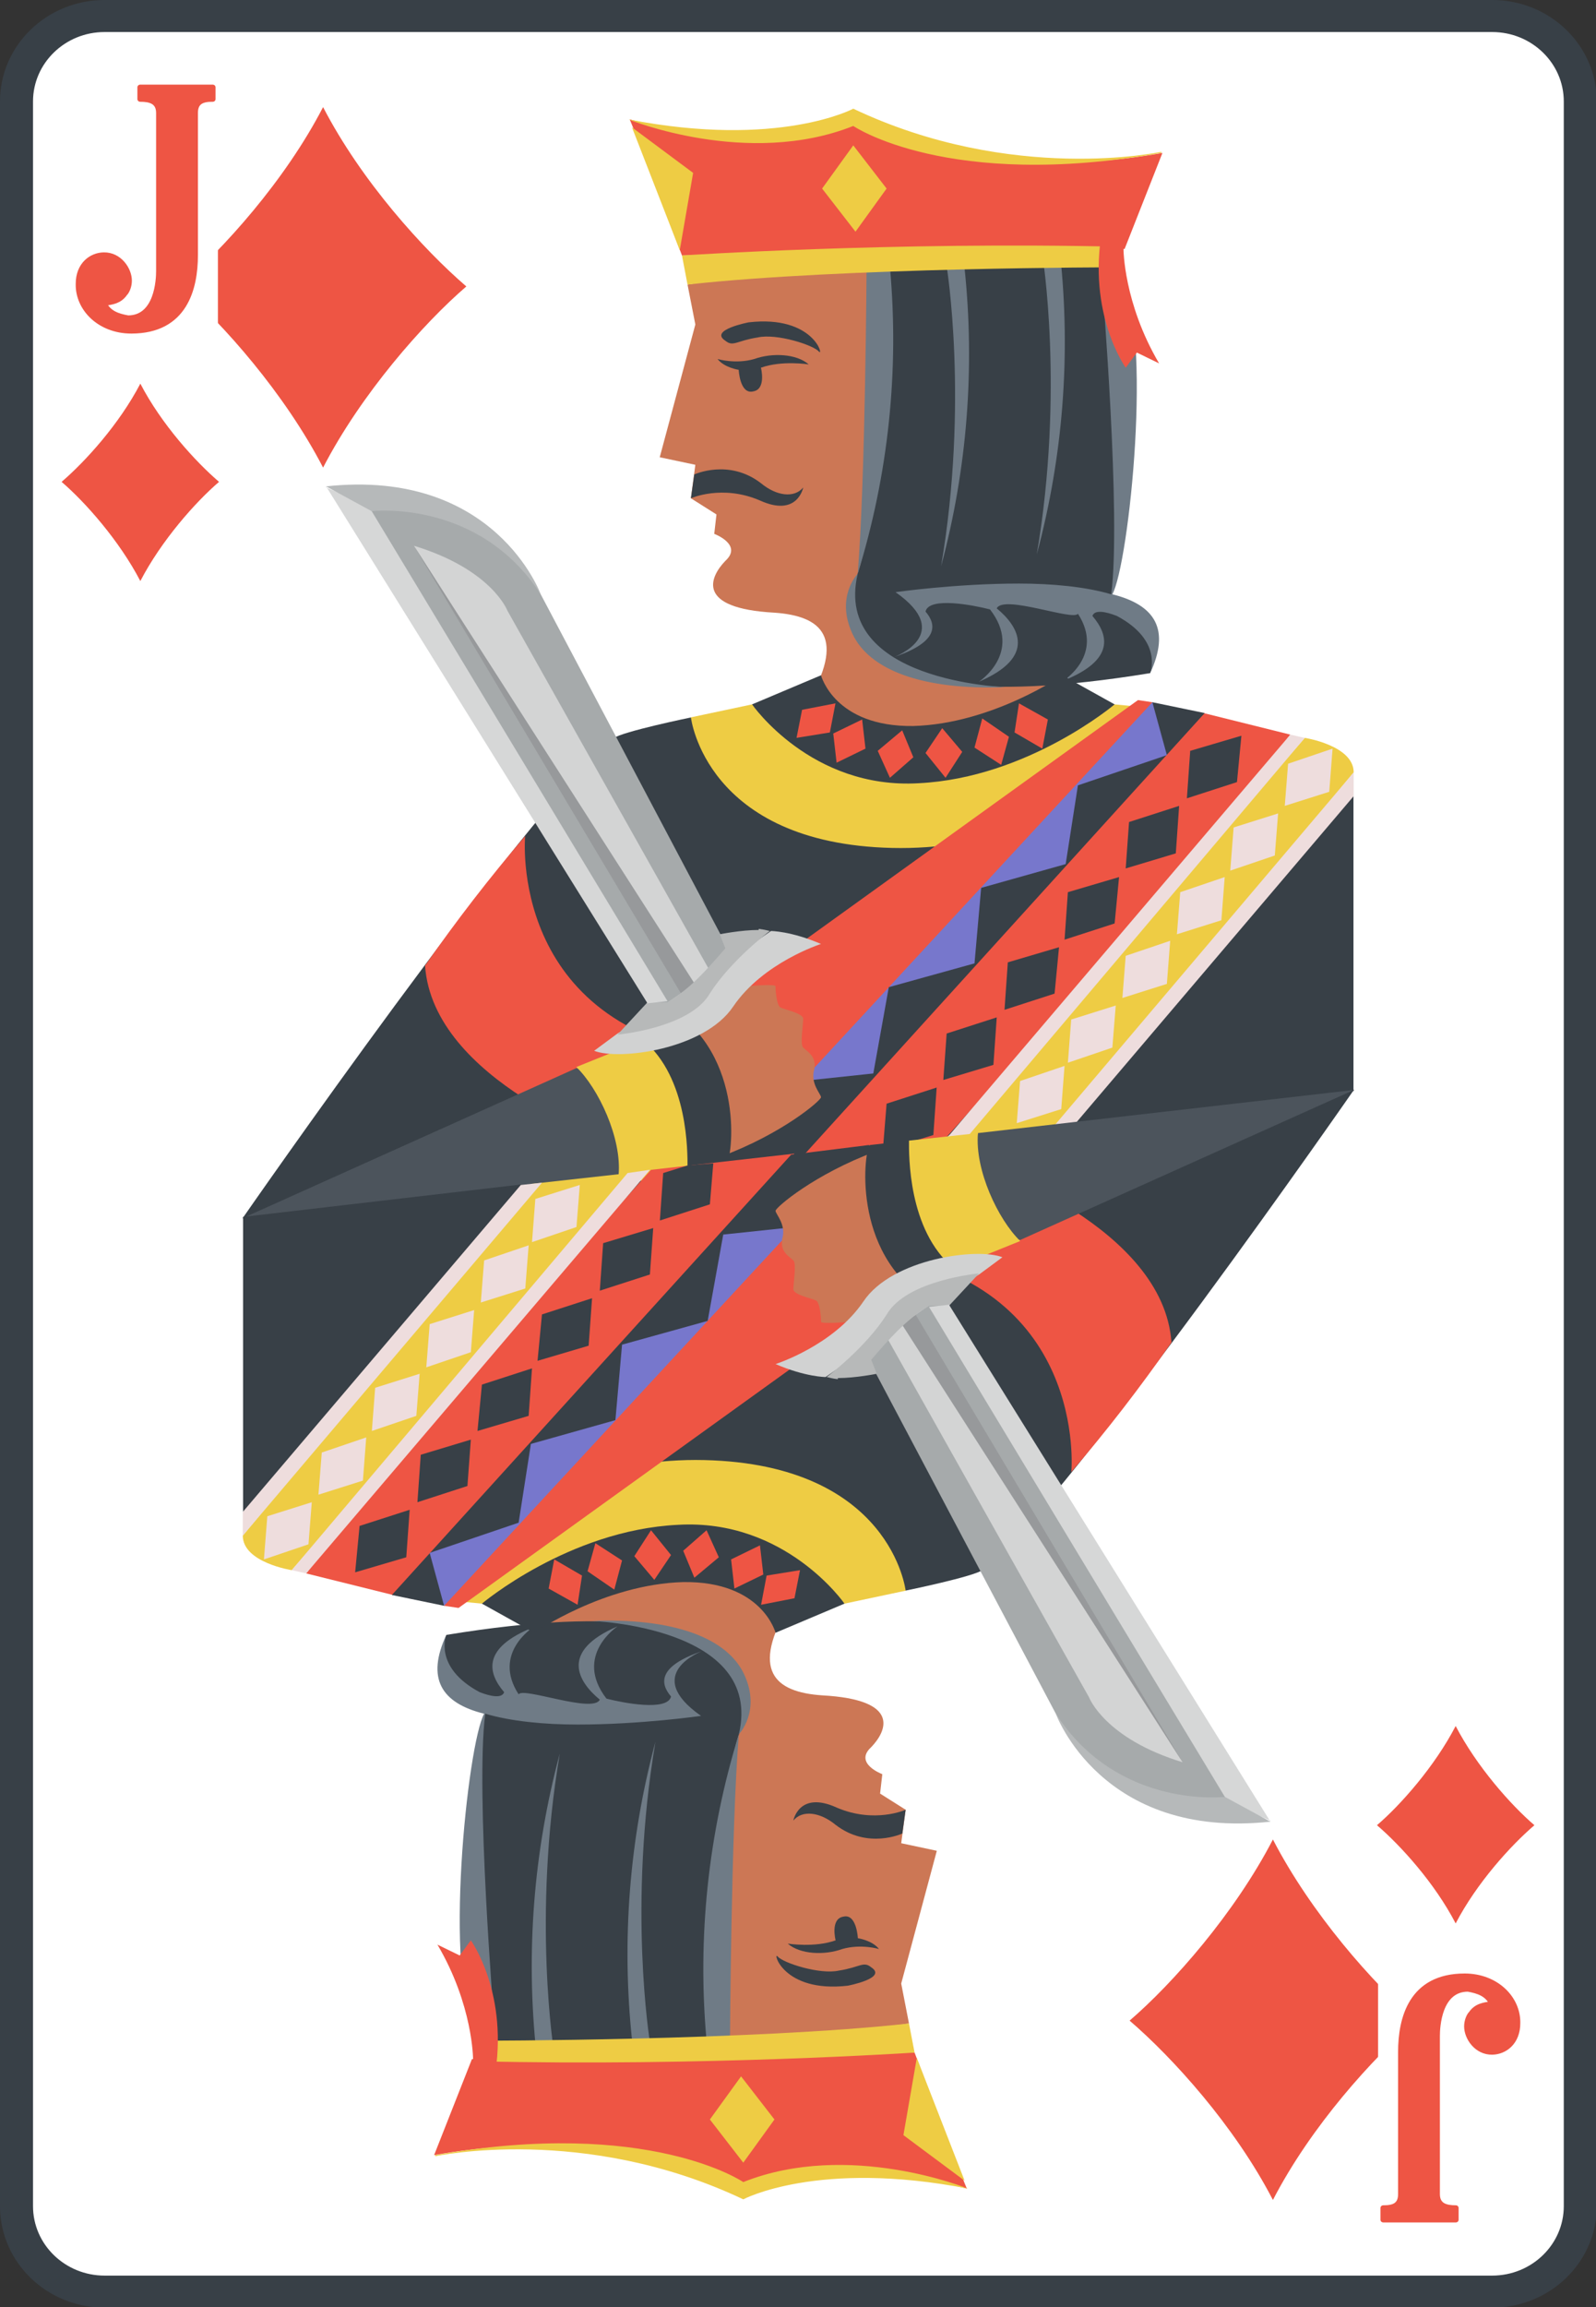 <?xml version="1.0" encoding="UTF-8"?>
<svg xmlns="http://www.w3.org/2000/svg" xmlns:xlink="http://www.w3.org/1999/xlink" width="90px" height="130px" viewBox="0 0 90 130" version="1.1">
<rect x="0" y="0" width="90" height="130" fill="#333333" stroke="none"/>
<g id="surface1">
<path style="fill-rule:nonzero;fill:rgb(100%,100%,100%);fill-opacity:1;stroke-width:3;stroke-linecap:butt;stroke-linejoin:miter;stroke:rgb(21.961%,25.098%,27.843%);stroke-opacity:1;stroke-miterlimit:4;" d="M 9.497 1.499 L 135.497 1.499 C 139.921 1.499 143.502 5.082 143.502 9.502 L 143.502 206.498 C 143.502 210.918 139.921 214.501 135.497 214.501 L 9.497 214.501 C 5.079 214.501 1.498 210.918 1.498 206.498 L 1.498 9.502 C 1.498 5.082 5.079 1.499 9.497 1.499 Z M 9.497 1.499 " transform="matrix(0.621,0,0,0.602,-0,-0)"/>
<path style=" stroke:none;fill-rule:nonzero;fill:rgb(93.333%,33.333%,26.667%);fill-opacity:1;" d="M 18.219 6.035 C 16.062 10.203 12.562 14.059 10.141 16.141 C 12.562 18.223 16.062 22.184 18.219 26.348 C 20.375 22.184 23.875 18.223 26.297 16.141 C 23.875 14.059 20.375 10.203 18.219 6.035 Z M 18.219 6.035 "/>
<path style=" stroke:none;fill-rule:nonzero;fill:rgb(100%,100%,100%);fill-opacity:1;" d="M 3.723 4.395 L 12.289 4.395 L 12.289 34.484 L 3.723 34.484 Z M 3.723 4.395 "/>
<path style=" stroke:none;fill-rule:nonzero;fill:rgb(93.333%,33.333%,26.667%);fill-opacity:1;" d="M 71.781 123.965 C 73.934 119.797 77.438 115.941 79.859 113.859 C 77.438 111.777 73.934 107.816 71.781 103.652 C 69.625 107.816 66.125 111.777 63.699 113.859 C 66.125 115.941 69.625 119.797 71.781 123.965 Z M 71.781 123.965 "/>
<path style=" stroke:none;fill-rule:nonzero;fill:rgb(21.961%,25.098%,27.843%);fill-opacity:1;" d="M 50.129 55.59 L 76.371 61.445 L 37.191 74.703 L 13.785 68.551 Z M 50.129 55.59 "/>
<path style=" stroke:none;fill-rule:nonzero;fill:rgb(93.333%,33.333%,26.667%);fill-opacity:1;" d="M 45.445 64.969 L 48.402 63.535 L 53.332 64.133 L 49.391 67.117 Z M 45.445 64.969 "/>
<path style=" stroke:none;fill-rule:nonzero;fill:rgb(93.333%,86.667%,86.667%);fill-opacity:1;" d="M 29.555 67.477 L 29.367 66.82 L 30.477 65.746 L 30.539 66.641 Z M 29.555 67.477 "/>
<path style=" stroke:none;fill-rule:nonzero;fill:rgb(21.961%,25.098%,27.843%);fill-opacity:1;" d="M 13.676 68.652 L 27.32 64.352 L 60.66 63.309 L 76.324 61.484 L 76.324 44.863 L 38.949 40.43 C 38.949 40.43 35.117 41.215 34.582 41.605 C 29.605 45.711 13.676 68.652 13.676 68.652 Z M 13.676 68.652 "/>
<path style=" stroke:none;fill-rule:nonzero;fill:rgb(93.333%,33.333%,26.667%);fill-opacity:1;" d="M 29.613 47.109 C 29.613 47.109 28.609 57.875 40.902 59.516 L 34.633 64.383 C 34.633 64.383 24.41 60.914 23.969 54.41 C 25.727 51.887 27.609 49.453 29.613 47.109 Z M 29.613 47.109 "/>
<path style=" stroke:none;fill-rule:nonzero;fill:rgb(93.333%,80%,26.667%);fill-opacity:1;" d="M 42.41 39.691 L 38.961 40.422 C 38.961 40.422 39.773 47.535 50.312 47.781 C 60.91 48.023 67.871 40.18 67.871 40.18 L 62.855 39.691 Z M 42.41 39.691 "/>
<path style=" stroke:none;fill-rule:nonzero;fill:rgb(80%,46.667%,33.333%);fill-opacity:1;" d="M 51.125 14.027 L 38.77 16.035 L 39.211 18.285 L 37.203 25.766 L 39.211 26.191 L 38.961 28.078 L 40.402 28.988 L 40.277 30.082 C 40.277 30.082 41.906 30.691 40.902 31.605 C 40.023 32.516 39.211 34.281 43.664 34.523 C 46.359 34.707 47.738 35.922 45.48 39.691 L 50.312 42.309 L 61.035 40.359 Z M 51.125 14.027 "/>
<path style=" stroke:none;fill-rule:nonzero;fill:rgb(21.961%,25.098%,27.843%);fill-opacity:1;" d="M 40.902 19.199 C 41.344 19.562 41.531 19.199 42.723 19.016 C 43.789 18.773 45.859 19.441 46.172 19.805 C 46.484 20.172 45.922 17.738 42.219 18.164 C 42.219 18.164 39.961 18.59 40.902 19.199 Z M 40.465 20.23 C 40.465 20.23 41.469 20.535 42.535 20.23 C 43.539 19.867 44.918 19.93 45.605 20.535 C 45.605 20.535 44.102 20.293 42.91 20.719 C 42.91 20.719 43.223 21.934 42.473 22.055 C 41.719 22.238 41.656 20.84 41.656 20.84 C 41.656 20.84 40.84 20.719 40.465 20.23 Z M 49.684 14.758 C 49.684 14.758 49.684 29.293 48.242 32.637 C 48.242 32.637 44.477 41.273 64.859 37.93 C 64.859 37.93 66.43 34.219 62.664 33.609 C 63.855 27.406 63.23 20.961 63.293 14.758 Z M 49.684 14.758 "/>
<path style=" stroke:none;fill-rule:nonzero;fill:rgb(43.529%,48.235%,52.549%);fill-opacity:1;" d="M 58.777 14.332 L 59.781 14.332 C 60.391 20 59.945 25.727 58.465 31.238 C 60.031 21.996 58.777 14.332 58.777 14.332 Z M 48.867 14.941 L 50.184 15.062 C 50.715 20.879 50.098 26.742 48.367 32.332 C 48.805 26.98 48.867 15.004 48.867 15.004 Z M 48.367 32.332 C 46.926 38.414 56.707 38.719 56.707 38.719 C 52.004 38.902 48.992 37.746 48.055 35.68 C 47.113 33.609 48.367 32.332 48.367 32.332 Z M 53.383 15.004 L 54.387 15.062 C 54.988 20.711 54.543 26.414 53.07 31.906 C 54.637 22.664 53.383 15.004 53.383 15.004 Z M 63.168 15.551 C 65.051 18.59 63.668 31.785 62.727 33.488 C 65.176 34.098 65.988 35.496 64.859 37.93 C 64.859 37.93 65.613 36.105 62.98 34.707 C 62.352 34.461 61.727 34.34 61.602 34.707 C 62.539 35.801 62.855 37.199 59.969 38.355 C 59.969 38.355 62.289 36.895 60.785 34.582 C 60.535 35.008 56.582 33.488 56.207 34.281 C 57.461 35.312 58.465 37.016 55.203 38.414 C 55.203 38.414 57.711 36.773 55.828 34.34 C 54.891 34.098 52.379 33.609 52.191 34.461 C 52.82 35.191 52.945 36.164 50.438 37.016 C 50.438 37.016 53.887 35.738 50.5 33.367 C 50.5 33.367 53.887 32.883 57.461 32.883 C 59.34 32.883 61.223 33.062 62.664 33.488 C 63.23 29.109 62.164 16.156 62.164 16.156 Z M 63.168 15.551 "/>
<path style=" stroke:none;fill-rule:nonzero;fill:rgb(21.961%,25.098%,27.843%);fill-opacity:1;" d="M 39.148 26.738 C 39.148 26.738 41.09 25.828 42.91 27.227 C 43.789 27.957 44.793 28.078 45.293 27.469 C 45.293 27.469 44.98 29.172 42.848 28.199 C 40.715 27.285 38.961 28.078 38.961 28.078 Z M 39.148 26.738 "/>
<path style=" stroke:none;fill-rule:nonzero;fill:rgb(93.333%,33.333%,26.667%);fill-opacity:1;" d="M 38.457 14.395 L 36.012 7.949 L 35.512 6.73 C 35.512 6.73 43.914 9.043 48.18 6.551 C 48.18 6.551 54.699 10.562 65.551 8.617 L 63.418 14.027 Z M 38.457 14.395 "/>
<path style=" stroke:none;fill-rule:nonzero;fill:rgb(93.333%,80%,26.667%);fill-opacity:1;" d="M 63.043 15.062 C 63.043 15.062 47.551 15.062 38.77 16.035 L 38.457 14.395 C 38.457 14.395 50.375 13.602 63.168 13.906 Z M 63.043 15.062 "/>
<path style=" stroke:none;fill-rule:nonzero;fill:rgb(93.333%,33.333%,26.667%);fill-opacity:1;" d="M 67.871 40.18 L 72.762 41.395 C 66.992 48.996 60.094 56.598 53.32 64.137 L 45.23 65.051 Z M 67.871 40.18 "/>
<path style=" stroke:none;fill-rule:nonzero;fill:rgb(21.961%,25.098%,27.843%);fill-opacity:1;" d="M 66.93 44.984 L 69.754 44.07 L 70.004 41.457 L 67.117 42.309 Z M 63.48 48.934 L 66.305 48.086 L 66.492 45.41 L 63.668 46.32 Z M 60.031 52.949 L 62.855 52.035 L 63.105 49.422 L 60.219 50.273 Z M 56.645 56.902 L 59.469 55.988 L 59.719 53.375 L 56.832 54.227 Z M 53.195 60.855 L 56.02 60.004 L 56.207 57.328 L 53.383 58.238 Z M 52.82 61.281 L 52.633 63.957 L 51.25 64.383 L 49.809 64.504 L 49.996 62.191 Z M 52.82 61.281 "/>
<path style=" stroke:none;fill-rule:nonzero;fill:rgb(93.333%,80%,26.667%);fill-opacity:1;" d="M 73.578 41.578 C 73.578 41.578 76.336 42.004 76.336 43.523 L 60.031 63.348 L 54.012 64.016 Z M 73.578 41.578 "/>
<path style=" stroke:none;fill-rule:nonzero;fill:rgb(21.961%,25.098%,27.843%);fill-opacity:1;" d="M 64.984 39.57 L 67.934 40.18 L 45.418 64.988 L 41.027 65.539 C 36.637 60.672 56.27 48.023 64.984 39.57 Z M 64.984 39.57 "/>
<path style=" stroke:none;fill-rule:nonzero;fill:rgb(46.667%,46.667%,80%);fill-opacity:1;" d="M 64.984 39.57 L 65.801 42.551 L 60.785 44.254 L 60.094 48.691 L 55.328 50.031 L 54.953 54.285 L 50.121 55.625 C 54.121 49.508 59.145 44.082 64.984 39.57 Z M 50.121 55.625 L 49.246 60.488 L 45.23 60.914 C 46.5 58.867 48.16 57.07 50.121 55.625 Z M 50.121 55.625 "/>
<path style=" stroke:none;fill-rule:nonzero;fill:rgb(93.333%,33.333%,26.667%);fill-opacity:1;" d="M 64.172 39.449 L 64.984 39.57 L 45.23 60.914 L 33.754 61.34 Z M 64.172 39.449 "/>
<path style=" stroke:none;fill-rule:nonzero;fill:rgb(21.961%,25.098%,27.843%);fill-opacity:1;" d="M 46.297 38.051 L 42.41 39.691 C 42.41 39.691 45.734 44.496 51.816 44.133 C 57.961 43.828 62.855 39.691 62.855 39.691 L 59.906 38.051 C 59.906 38.051 55.957 40.785 51.504 40.91 C 47.051 40.969 46.297 38.051 46.297 38.051 Z M 46.297 38.051 "/>
<path style=" stroke:none;fill-rule:nonzero;fill:rgb(93.333%,80%,26.667%);fill-opacity:1;" d="M 35.637 7.176 L 38.332 14.098 L 39.086 9.742 Z M 65.488 8.555 C 65.488 8.555 57.086 10.379 48.117 6.125 C 48.117 6.125 43.914 8.375 35.445 6.73 C 35.445 6.73 42.156 9.469 48.117 7.098 C 48.117 7.098 53.445 10.746 65.488 8.617 Z M 65.488 8.555 "/>
<path style=" stroke:none;fill-rule:nonzero;fill:rgb(93.333%,33.333%,26.667%);fill-opacity:1;" d="M 62.164 12.875 C 61.285 17.68 63.48 20.719 63.48 20.719 L 64.109 19.867 L 65.363 20.477 C 63.355 17.07 63.355 14.027 63.355 14.027 Z M 47.113 39.633 L 45.23 39.996 L 44.918 41.578 L 46.797 41.273 Z M 57.461 39.633 L 57.211 41.273 L 58.777 42.184 L 59.09 40.543 Z M 55.391 40.484 L 54.953 42.125 L 56.457 43.098 L 56.895 41.516 Z M 48.617 40.543 L 46.988 41.332 L 47.176 42.977 L 48.805 42.184 Z M 53.133 41.031 L 52.191 42.43 L 53.32 43.828 L 54.262 42.367 Z M 50.875 41.152 L 49.496 42.309 L 50.184 43.828 L 51.504 42.672 Z M 50.875 41.152 "/>
<path style=" stroke:none;fill-rule:nonzero;fill:rgb(29.804%,32.941%,36.078%);fill-opacity:1;" d="M 32.5 60.188 C 32.5 60.188 36.512 61.281 34.883 66.207 L 13.684 68.641 Z M 32.5 60.188 "/>
<path style=" stroke:none;fill-rule:nonzero;fill:rgb(80%,46.667%,33.333%);fill-opacity:1;" d="M 36.574 58.605 C 36.574 58.605 40.84 57.266 42.219 55.562 C 42.219 55.562 43.664 55.441 43.727 55.562 C 43.727 55.746 43.789 56.719 44.039 56.781 C 44.289 56.902 45.23 57.086 45.293 57.387 C 45.293 57.754 45.105 58.848 45.293 59.031 C 45.543 59.273 46.047 59.516 45.922 60.246 C 45.668 61.039 46.297 61.645 46.297 61.828 C 46.297 62.012 44.102 63.895 40.652 65.172 C 40.652 65.172 37.516 59.09 36.574 58.605 Z M 36.574 58.605 "/>
<path style=" stroke:none;fill-rule:nonzero;fill:rgb(21.961%,25.098%,27.843%);fill-opacity:1;" d="M 35.512 57.996 C 35.512 57.996 37.641 62.438 38.77 65.781 L 40.965 65.539 C 41.281 65.414 42.094 59.457 37.703 56.781 Z M 35.512 57.996 "/>
<path style=" stroke:none;fill-rule:nonzero;fill:rgb(93.333%,86.667%,86.667%);fill-opacity:1;" d="M 76.336 43.523 L 76.336 44.859 L 60.66 63.289 L 59.469 63.41 Z M 72.762 41.395 L 73.578 41.578 L 54.637 63.957 L 53.383 64.137 Z M 72.762 41.395 "/>
<path style=" stroke:none;fill-rule:nonzero;fill:rgb(93.333%,80%,26.667%);fill-opacity:1;" d="M 36.262 58.605 C 38.832 60.734 38.77 64.988 38.77 65.781 L 34.883 66.207 C 35.07 64.137 33.754 61.34 32.5 60.125 Z M 36.262 58.605 "/>
<path style=" stroke:none;fill-rule:nonzero;fill:rgb(65.098%,66.667%,67.059%);fill-opacity:1;" d="M 37.895 58.301 L 41.656 54.59 L 30.492 33.488 C 30.492 33.488 27.355 27.652 19.645 27.957 Z M 37.895 58.301 "/>
<path style=" stroke:none;fill-rule:nonzero;fill:rgb(82.745%,83.137%,83.137%);fill-opacity:1;" d="M 23.344 30.754 C 27.734 32.09 28.609 34.402 28.609 34.402 L 40.34 55.262 L 39.211 55.867 Z M 23.344 30.754 "/>
<path style=" stroke:none;fill-rule:nonzero;fill:rgb(59.216%,60%,60.784%);fill-opacity:1;" d="M 39.648 56.172 L 39.023 57.023 L 23.344 30.754 Z M 39.648 56.172 "/>
<path style=" stroke:none;fill-rule:nonzero;fill:rgb(81.961%,82.353%,82.353%);fill-opacity:1;" d="M 43.477 52.461 C 43.477 52.461 44.602 52.461 46.297 53.191 C 46.297 53.191 43.035 54.227 41.344 56.719 C 39.711 59.152 34.883 59.762 33.504 59.211 L 34.82 58.238 L 37.141 56.84 Z M 43.477 52.461 "/>
<path style=" stroke:none;fill-rule:nonzero;fill:rgb(71.765%,72.549%,72.549%);fill-opacity:1;" d="M 42.785 52.34 C 42.996 52.367 43.207 52.406 43.41 52.461 C 43.41 52.461 41.219 54.105 40.023 55.988 C 38.895 57.938 34.82 58.301 34.82 58.301 L 36.512 56.477 L 37.641 56.477 C 38.961 55.688 39.898 54.59 40.902 53.438 L 40.59 52.645 C 40.59 52.645 41.781 52.402 42.785 52.402 Z M 42.785 52.34 "/>
<path style=" stroke:none;fill-rule:nonzero;fill:rgb(83.922%,84.314%,84.314%);fill-opacity:1;" d="M 18.387 27.406 L 36.512 56.535 L 37.641 56.414 L 20.961 28.805 C 20.52 28.32 18.387 27.469 18.387 27.469 Z M 18.387 27.406 "/>
<path style=" stroke:none;fill-rule:nonzero;fill:rgb(71.373%,72.549%,72.941%);fill-opacity:1;" d="M 20.961 28.805 C 20.961 28.805 26.98 28.078 30.492 33.488 C 30.492 33.488 27.922 26.375 18.387 27.406 "/>
<path style=" stroke:none;fill-rule:nonzero;fill:rgb(93.333%,86.667%,86.667%);fill-opacity:1;" d="M 72.449 45.41 L 74.957 44.617 L 75.145 42.184 L 72.637 43.035 Z M 69.375 49.059 L 71.887 48.207 L 72.074 45.836 L 69.566 46.625 Z M 66.367 52.645 L 68.875 51.855 L 69.062 49.422 L 66.555 50.273 Z M 63.293 56.234 L 65.801 55.441 L 65.988 53.012 L 63.48 53.859 Z M 60.219 59.883 L 62.727 59.031 L 62.918 56.66 L 60.406 57.449 Z M 57.336 63.289 L 59.844 62.496 L 60.031 60.062 L 57.523 60.914 Z M 57.336 63.289 "/>
<path style=" stroke:none;fill-rule:nonzero;fill:rgb(93.333%,80%,26.667%);fill-opacity:1;" d="M 48.242 13.055 L 49.996 10.625 L 48.117 8.191 L 46.359 10.625 Z M 48.242 13.055 "/>
<path style=" stroke:none;fill-rule:nonzero;fill:rgb(93.333%,86.667%,86.667%);fill-opacity:1;" d="M 35.59 66.699 L 35.406 66.102 L 36.516 64.906 L 36.699 65.984 Z M 35.59 66.699 "/>
<path style=" stroke:none;fill-rule:nonzero;fill:rgb(93.333%,80%,26.667%);fill-opacity:1;" d="M 35.836 63.473 L 38.793 65.746 L 37.191 67.836 L 34.973 66.164 Z M 54.625 63.953 L 57.398 63.297 L 59.555 63.355 L 56.227 65.566 Z M 54.625 63.953 "/>
<path style=" stroke:none;fill-rule:nonzero;fill:rgb(93.333%,86.667%,86.667%);fill-opacity:1;" d="M 60.66 62.461 L 60.723 63.234 L 59.738 64.191 L 59.676 63.297 Z M 54.379 63.297 L 54.688 63.895 L 53.453 65.027 L 53.395 64.07 Z M 54.379 63.297 "/>
<path style=" stroke:none;fill-rule:nonzero;fill:rgb(21.961%,25.098%,27.843%);fill-opacity:1;" d="M 76.355 61.402 L 62.711 65.703 L 29.371 66.746 L 13.707 68.57 L 13.707 85.191 L 51.082 89.625 C 51.082 89.625 54.914 88.844 55.449 88.449 C 60.426 84.344 76.355 61.402 76.355 61.402 Z M 76.355 61.402 "/>
<path style=" stroke:none;fill-rule:nonzero;fill:rgb(93.333%,33.333%,26.667%);fill-opacity:1;" d="M 60.414 82.945 C 60.414 82.945 61.418 72.18 49.129 70.539 L 55.398 65.672 C 55.398 65.672 65.621 69.141 66.059 75.645 C 64.305 78.168 62.422 80.605 60.414 82.945 Z M 60.414 82.945 "/>
<path style=" stroke:none;fill-rule:nonzero;fill:rgb(93.333%,80%,26.667%);fill-opacity:1;" d="M 47.621 90.363 L 51.07 89.633 C 51.07 89.633 50.258 82.52 39.719 82.273 C 29.121 82.031 22.16 89.875 22.16 89.875 L 27.176 90.363 Z M 47.621 90.363 "/>
<path style=" stroke:none;fill-rule:nonzero;fill:rgb(80%,46.667%,33.333%);fill-opacity:1;" d="M 38.906 116.027 L 51.258 114.02 L 50.82 111.77 L 52.828 104.289 L 50.82 103.863 L 51.07 101.977 L 49.629 101.066 L 49.754 99.973 C 49.754 99.973 48.125 99.363 49.129 98.449 C 50.004 97.539 50.82 95.773 46.367 95.531 C 43.672 95.352 42.289 94.133 44.547 90.363 L 39.719 87.75 L 28.996 89.695 Z M 38.906 116.027 "/>
<path style=" stroke:none;fill-rule:nonzero;fill:rgb(21.961%,25.098%,27.843%);fill-opacity:1;" d="M 49.129 110.855 C 48.688 110.492 48.5 110.855 47.309 111.039 C 46.242 111.281 44.172 110.613 43.859 110.25 C 43.547 109.883 44.109 112.316 47.809 111.891 C 47.809 111.891 50.066 111.465 49.129 110.855 Z M 49.566 109.824 C 49.566 109.824 48.562 109.52 47.496 109.824 C 46.492 110.188 45.113 110.129 44.422 109.52 C 44.422 109.52 45.93 109.762 47.121 109.336 C 47.121 109.336 46.805 108.121 47.559 108 C 48.312 107.816 48.375 109.215 48.375 109.215 C 48.375 109.215 49.191 109.336 49.566 109.824 Z M 40.348 115.297 C 40.348 115.297 40.348 100.762 41.789 97.418 C 41.789 97.418 45.551 88.781 25.168 92.125 C 25.168 92.125 23.602 95.836 27.363 96.445 C 26.172 102.648 26.801 109.094 26.738 115.297 Z M 40.348 115.297 "/>
<path style=" stroke:none;fill-rule:nonzero;fill:rgb(43.529%,48.235%,52.549%);fill-opacity:1;" d="M 31.254 115.723 L 30.25 115.723 C 29.641 110.055 30.086 104.328 31.566 98.816 C 30 108.059 31.254 115.723 31.254 115.723 Z M 41.164 115.113 L 39.844 114.992 C 39.316 109.176 39.934 103.312 41.664 97.723 C 41.227 103.074 41.164 115.055 41.164 115.055 Z M 41.664 97.723 C 43.105 91.641 33.324 91.336 33.324 91.336 C 38.027 91.152 41.035 92.309 41.977 94.375 C 42.918 96.445 41.664 97.723 41.664 97.723 Z M 36.648 115.055 L 35.645 114.992 C 35.043 109.348 35.488 103.641 36.961 98.148 C 35.391 107.391 36.648 115.055 36.648 115.055 Z M 26.863 114.504 C 24.98 111.465 26.359 98.27 27.301 96.566 C 24.855 95.957 24.039 94.559 25.168 92.125 C 25.168 92.125 24.418 93.949 27.051 95.352 C 27.68 95.594 28.305 95.715 28.43 95.352 C 27.488 94.254 27.176 92.855 30.062 91.699 C 30.062 91.699 27.742 93.16 29.246 95.473 C 29.496 95.047 33.449 96.566 33.824 95.773 C 32.57 94.742 31.566 93.039 34.828 91.641 C 34.828 91.641 32.32 93.281 34.199 95.715 C 35.141 95.957 37.648 96.445 37.84 95.594 C 37.211 94.863 37.086 93.891 39.594 93.039 C 39.594 93.039 36.145 94.316 39.531 96.688 C 39.531 96.688 36.145 97.176 32.57 97.176 C 30.688 97.176 28.809 96.992 27.363 96.566 C 26.801 100.945 27.867 113.898 27.867 113.898 Z M 26.863 114.504 "/>
<path style=" stroke:none;fill-rule:nonzero;fill:rgb(21.961%,25.098%,27.843%);fill-opacity:1;" d="M 50.883 103.316 C 50.883 103.316 48.938 104.227 47.121 102.828 C 46.242 102.102 45.238 101.977 44.738 102.586 C 44.738 102.586 45.051 100.883 47.184 101.855 C 49.316 102.77 51.07 101.977 51.07 101.977 Z M 50.883 103.316 "/>
<path style=" stroke:none;fill-rule:nonzero;fill:rgb(93.333%,33.333%,26.667%);fill-opacity:1;" d="M 51.574 115.66 L 54.02 122.105 L 54.52 123.324 C 54.52 123.324 46.117 121.012 41.852 123.508 C 41.852 123.508 35.328 119.492 24.48 121.438 L 26.613 116.027 Z M 51.574 115.66 "/>
<path style=" stroke:none;fill-rule:nonzero;fill:rgb(93.333%,80%,26.667%);fill-opacity:1;" d="M 26.988 114.992 C 26.988 114.992 42.48 114.992 51.258 114.02 L 51.574 115.66 C 51.574 115.66 39.656 116.453 26.863 116.148 Z M 26.988 114.992 "/>
<path style=" stroke:none;fill-rule:nonzero;fill:rgb(93.333%,33.333%,26.667%);fill-opacity:1;" d="M 22.16 89.875 L 17.266 88.66 C 23.039 81.059 29.938 73.457 36.711 65.918 L 44.801 65.004 Z M 22.16 89.875 "/>
<path style=" stroke:none;fill-rule:nonzero;fill:rgb(21.961%,25.098%,27.843%);fill-opacity:1;" d="M 23.102 85.074 L 20.277 85.984 L 20.027 88.598 L 22.91 87.75 Z M 26.551 81.121 L 23.727 81.973 L 23.539 84.648 L 26.359 83.734 Z M 30 77.105 L 27.176 78.02 L 26.926 80.633 L 29.812 79.781 Z M 33.387 73.152 L 30.562 74.066 L 30.312 76.68 L 33.195 75.828 Z M 36.836 69.199 L 34.012 70.051 L 33.824 72.727 L 36.648 71.816 Z M 37.211 68.773 L 37.398 66.098 L 38.777 65.672 L 40.223 65.551 L 40.031 67.863 Z M 37.211 68.773 "/>
<path style=" stroke:none;fill-rule:nonzero;fill:rgb(93.333%,80%,26.667%);fill-opacity:1;" d="M 16.453 88.477 C 16.453 88.477 13.691 88.051 13.691 86.531 L 30 66.707 L 36.02 66.039 Z M 16.453 88.477 "/>
<path style=" stroke:none;fill-rule:nonzero;fill:rgb(21.961%,25.098%,27.843%);fill-opacity:1;" d="M 25.043 90.484 L 22.098 89.875 L 44.613 65.066 L 49 64.52 C 53.391 69.383 33.762 82.031 25.043 90.484 Z M 25.043 90.484 "/>
<path style=" stroke:none;fill-rule:nonzero;fill:rgb(46.667%,46.667%,80%);fill-opacity:1;" d="M 25.043 90.484 L 24.23 87.504 L 29.246 85.801 L 29.938 81.363 L 34.703 80.023 L 35.078 75.77 L 39.906 74.43 C 35.91 80.547 30.887 85.973 25.043 90.484 Z M 39.906 74.43 L 40.785 69.566 L 44.801 69.141 C 43.531 71.191 41.871 72.984 39.906 74.43 Z M 39.906 74.43 "/>
<path style=" stroke:none;fill-rule:nonzero;fill:rgb(93.333%,33.333%,26.667%);fill-opacity:1;" d="M 25.859 90.605 L 25.043 90.484 L 44.801 69.141 L 56.277 68.715 Z M 25.859 90.605 "/>
<path style=" stroke:none;fill-rule:nonzero;fill:rgb(21.961%,25.098%,27.843%);fill-opacity:1;" d="M 43.734 92.004 L 47.621 90.363 C 47.621 90.363 44.297 85.559 38.215 85.922 C 32.066 86.227 27.176 90.363 27.176 90.363 L 30.125 92.004 C 30.125 92.004 34.074 89.27 38.527 89.148 C 42.98 89.086 43.734 92.004 43.734 92.004 Z M 43.734 92.004 "/>
<path style=" stroke:none;fill-rule:nonzero;fill:rgb(93.333%,80%,26.667%);fill-opacity:1;" d="M 54.395 122.879 L 51.699 115.961 L 50.945 120.312 Z M 24.543 121.5 C 24.543 121.5 32.945 119.676 41.914 123.93 C 41.914 123.93 46.117 121.68 54.582 123.324 C 54.582 123.324 47.871 120.586 41.914 122.957 C 41.914 122.957 36.582 119.309 24.543 121.438 Z M 24.543 121.5 "/>
<path style=" stroke:none;fill-rule:nonzero;fill:rgb(93.333%,33.333%,26.667%);fill-opacity:1;" d="M 27.867 117.18 C 28.746 112.379 26.551 109.336 26.551 109.336 L 25.922 110.188 L 24.668 109.578 C 26.676 112.984 26.676 116.027 26.676 116.027 Z M 42.918 90.426 L 44.801 90.059 L 45.113 88.477 L 43.23 88.781 Z M 32.57 90.426 L 32.82 88.781 L 31.254 87.871 L 30.938 89.512 Z M 34.641 89.574 L 35.078 87.93 L 33.574 86.957 L 33.133 88.539 Z M 41.414 89.512 L 43.043 88.723 L 42.855 87.078 L 41.227 87.871 Z M 36.898 89.023 L 37.84 87.625 L 36.711 86.227 L 35.77 87.688 Z M 39.156 88.902 L 40.535 87.75 L 39.844 86.227 L 38.527 87.383 Z M 39.156 88.902 "/>
<path style=" stroke:none;fill-rule:nonzero;fill:rgb(29.804%,32.941%,36.078%);fill-opacity:1;" d="M 57.531 69.871 C 57.531 69.871 53.516 68.773 55.148 63.848 L 76.348 61.418 Z M 57.531 69.871 "/>
<path style=" stroke:none;fill-rule:nonzero;fill:rgb(80%,46.667%,33.333%);fill-opacity:1;" d="M 53.453 71.449 C 53.453 71.449 49.191 72.789 47.809 74.492 C 47.809 74.492 46.367 74.613 46.305 74.492 C 46.305 74.309 46.242 73.336 45.992 73.273 C 45.742 73.152 44.801 72.969 44.738 72.668 C 44.738 72.301 44.926 71.207 44.738 71.023 C 44.484 70.781 43.984 70.539 44.109 69.809 C 44.359 69.02 43.734 68.41 43.734 68.227 C 43.734 68.043 45.93 66.16 49.379 64.883 C 49.379 64.883 52.516 70.965 53.453 71.449 Z M 53.453 71.449 "/>
<path style=" stroke:none;fill-rule:nonzero;fill:rgb(21.961%,25.098%,27.843%);fill-opacity:1;" d="M 54.52 72.059 C 54.52 72.059 52.387 67.621 51.258 64.273 L 49.062 64.52 C 48.75 64.641 47.934 70.598 52.324 73.273 Z M 54.52 72.059 "/>
<path style=" stroke:none;fill-rule:nonzero;fill:rgb(93.333%,86.667%,86.667%);fill-opacity:1;" d="M 13.691 86.531 L 13.691 85.195 L 29.371 66.77 L 30.562 66.645 Z M 17.266 88.66 L 16.453 88.477 L 35.391 66.098 L 36.648 65.918 Z M 17.266 88.66 "/>
<path style=" stroke:none;fill-rule:nonzero;fill:rgb(93.333%,80%,26.667%);fill-opacity:1;" d="M 53.77 71.449 C 51.195 69.32 51.258 65.066 51.258 64.273 L 55.148 63.848 C 54.961 65.918 56.277 68.715 57.531 69.93 Z M 53.77 71.449 "/>
<path style=" stroke:none;fill-rule:nonzero;fill:rgb(65.098%,66.667%,67.059%);fill-opacity:1;" d="M 52.137 71.754 L 48.375 75.465 L 59.539 96.566 C 59.539 96.566 62.672 102.402 70.387 102.102 Z M 52.137 71.754 "/>
<path style=" stroke:none;fill-rule:nonzero;fill:rgb(82.745%,83.137%,83.137%);fill-opacity:1;" d="M 66.688 99.301 C 62.297 97.965 61.418 95.652 61.418 95.652 L 49.691 74.797 L 50.82 74.188 Z M 66.688 99.301 "/>
<path style=" stroke:none;fill-rule:nonzero;fill:rgb(59.216%,60%,60.784%);fill-opacity:1;" d="M 50.383 73.883 L 51.008 73.031 L 66.688 99.301 Z M 50.383 73.883 "/>
<path style=" stroke:none;fill-rule:nonzero;fill:rgb(81.961%,82.353%,82.353%);fill-opacity:1;" d="M 46.555 77.594 C 46.555 77.594 45.426 77.594 43.734 76.863 C 43.734 76.863 46.996 75.828 48.688 73.336 C 50.32 70.902 55.148 70.293 56.527 70.844 L 55.211 71.816 L 52.891 73.215 Z M 46.555 77.594 "/>
<path style=" stroke:none;fill-rule:nonzero;fill:rgb(71.765%,72.549%,72.549%);fill-opacity:1;" d="M 47.246 77.715 C 47.035 77.691 46.824 77.648 46.617 77.594 C 46.617 77.594 48.812 75.949 50.004 74.066 C 51.133 72.121 55.211 71.754 55.211 71.754 L 53.516 73.578 L 52.387 73.578 C 51.07 74.371 50.129 75.465 49.129 76.621 L 49.441 77.41 C 49.441 77.41 48.25 77.652 47.246 77.652 Z M 47.246 77.715 "/>
<path style=" stroke:none;fill-rule:nonzero;fill:rgb(83.922%,84.314%,84.314%);fill-opacity:1;" d="M 71.641 102.648 L 53.516 73.52 L 52.387 73.641 L 69.07 101.25 C 69.508 101.734 71.641 102.586 71.641 102.586 Z M 71.641 102.648 "/>
<path style=" stroke:none;fill-rule:nonzero;fill:rgb(71.373%,72.549%,72.941%);fill-opacity:1;" d="M 69.07 101.25 C 69.07 101.25 63.051 101.977 59.539 96.566 C 59.539 96.566 62.109 103.68 71.641 102.648 "/>
<path style=" stroke:none;fill-rule:nonzero;fill:rgb(93.333%,86.667%,86.667%);fill-opacity:1;" d="M 17.582 84.648 L 15.074 85.438 L 14.883 87.871 L 17.395 87.02 Z M 20.652 80.996 L 18.145 81.848 L 17.957 84.223 L 20.465 83.43 Z M 23.664 77.41 L 21.156 78.199 L 20.969 80.633 L 23.477 79.781 Z M 26.738 73.82 L 24.23 74.613 L 24.039 77.047 L 26.551 76.195 Z M 29.812 70.172 L 27.301 71.023 L 27.113 73.395 L 29.621 72.605 Z M 32.695 66.77 L 30.188 67.559 L 30 69.992 L 32.508 69.141 Z M 32.695 66.77 "/>
<path style=" stroke:none;fill-rule:nonzero;fill:rgb(93.333%,80%,26.667%);fill-opacity:1;" d="M 41.789 117 L 40.031 119.43 L 41.914 121.863 L 43.672 119.43 Z M 41.789 117 "/>
<path style=" stroke:none;fill-rule:nonzero;fill:rgb(93.333%,33.333%,26.667%);fill-opacity:1;" d="M 7.914 21.617 C 6.727 23.898 4.805 26.012 3.473 27.152 C 4.805 28.293 6.727 30.461 7.914 32.742 C 9.098 30.461 11.02 28.293 12.352 27.152 C 11.02 26.012 9.098 23.898 7.914 21.617 Z M 7.914 21.617 "/>
<path style=" stroke:none;fill-rule:nonzero;fill:rgb(100%,100%,100%);fill-opacity:1;" d="M 86.277 125.605 L 77.711 125.605 L 77.711 95.516 L 86.277 95.516 Z M 86.277 125.605 "/>
<path style=" stroke:none;fill-rule:nonzero;fill:rgb(93.333%,33.333%,26.667%);fill-opacity:1;" d="M 82.086 108.383 C 83.273 106.102 85.195 103.988 86.527 102.848 C 85.195 101.707 83.273 99.539 82.086 97.258 C 80.902 99.539 78.98 101.707 77.648 102.848 C 78.98 103.988 80.902 106.102 82.086 108.383 Z M 82.086 108.383 "/>
<path style="fill-rule:nonzero;fill:rgb(93.333%,33.333%,26.667%);fill-opacity:1;stroke-width:0.5;stroke-linecap:butt;stroke-linejoin:round;stroke:rgb(93.333%,33.333%,26.667%);stroke-opacity:1;stroke-miterlimit:4;" d="M 1462.002 -90.699 L 1462.002 -91.803 L 1468.597 -91.803 L 1468.597 -90.699 C 1467.54 -90.712 1466.999 -90.381 1466.999 -89.401 L 1466.999 -76.102 C 1466.999 -72.961 1466.042 -69.002 1461.202 -69.002 C 1458.339 -69.002 1456.35 -71.092 1456.401 -73.402 C 1456.401 -75.181 1457.558 -76.083 1458.698 -76.102 C 1460.107 -76.128 1461.001 -74.752 1461.001 -73.701 C 1461.001 -73.201 1460.8 -72.701 1460.598 -72.5 C 1460.12 -71.799 1459.478 -71.702 1458.698 -71.598 C 1459.119 -70.67 1459.937 -70.378 1460.9 -70.203 C 1463.55 -70.203 1463.701 -73.772 1463.701 -74.603 L 1463.701 -89.401 C 1463.701 -90.498 1462.902 -90.699 1462.002 -90.699 Z M 1462.002 -90.699 " transform="matrix(0.621,0,0,0.602,-900,60.185)"/>
<path style="fill-rule:nonzero;fill:rgb(93.333%,33.333%,26.667%);fill-opacity:1;stroke-width:0.5;stroke-linecap:butt;stroke-linejoin:round;stroke:rgb(93.333%,33.333%,26.667%);stroke-opacity:1;stroke-miterlimit:4;" d="M 1462.001 -90.699 L 1462.001 -91.803 L 1468.597 -91.803 L 1468.597 -90.699 C 1467.54 -90.712 1466.998 -90.381 1466.998 -89.401 L 1466.998 -76.102 C 1466.998 -72.961 1466.042 -69.002 1461.202 -69.002 C 1458.339 -69.002 1456.35 -71.092 1456.4 -73.402 C 1456.4 -75.181 1457.558 -76.083 1458.697 -76.102 C 1460.107 -76.128 1461.001 -74.752 1461.001 -73.701 C 1461.001 -73.201 1460.799 -72.701 1460.598 -72.5 C 1460.12 -71.799 1459.478 -71.702 1458.697 -71.598 C 1459.119 -70.67 1459.937 -70.378 1460.9 -70.203 C 1463.55 -70.203 1463.701 -73.772 1463.701 -74.603 L 1463.701 -89.401 C 1463.701 -90.498 1462.901 -90.699 1462.001 -90.699 Z M 1462.001 -90.699 " transform="matrix(-0.621,0,-0,-0.602,990,69.815)"/>
</g>
</svg>
